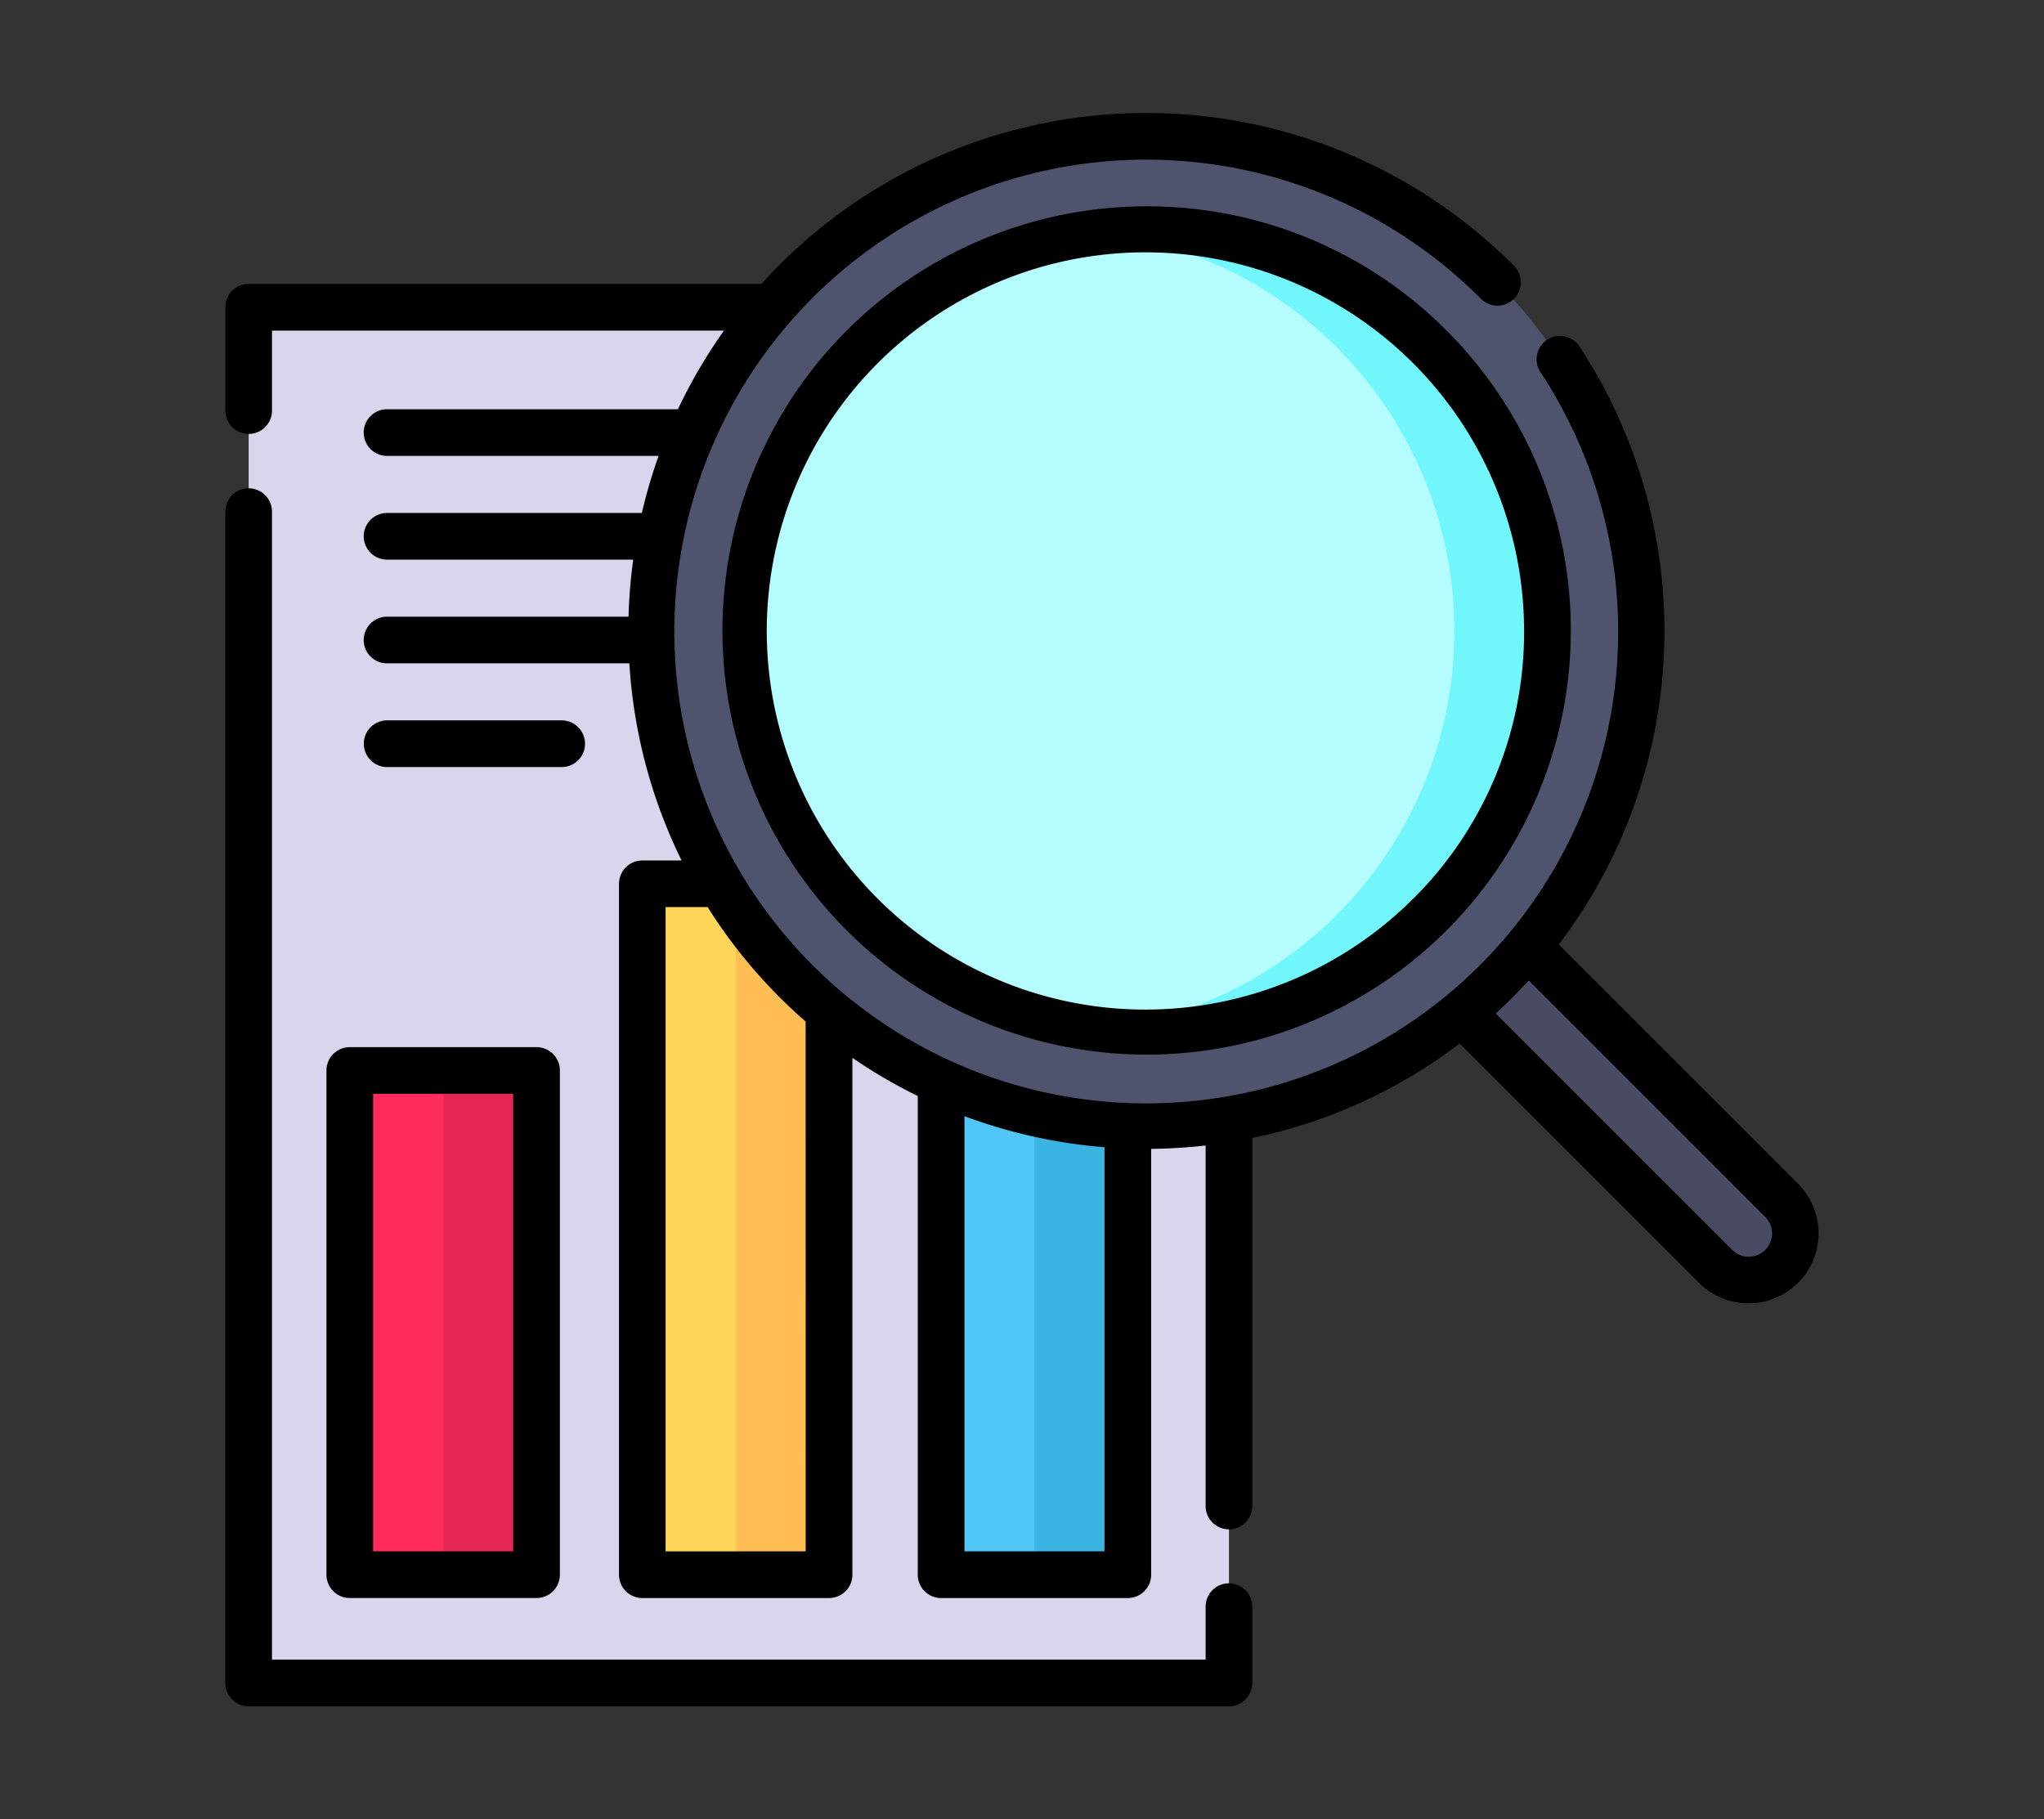 <svg xmlns="http://www.w3.org/2000/svg" xmlns:xlink="http://www.w3.org/1999/xlink" width="91" height="81" viewBox="0 0 91 81"><rect x="0" y="0" width="91" height="81" fill="#333333" stroke="none"/><defs><clipPath id="a"><rect width="91" height="81" transform="translate(-3551 -6996)" fill="#fff" stroke="#707070" stroke-width="1"/></clipPath></defs><g transform="translate(3551 6996)" clip-path="url(#a)"><g transform="translate(-3540.968 -6990.969)"><path d="M397.162,269.694a2.079,2.079,0,0,1-2.939,0l-13.618-13.618,2.939-2.939,13.618,13.618A2.079,2.079,0,0,1,397.162,269.694Zm0,0" transform="translate(-327.873 -218.064)" fill="#484b63"/><path d="M7.5,62.5H51.143v61.239H7.5Zm0,0" transform="translate(-6.462 -53.84)" fill="#d8d5ed"/><path d="M40,307.727h8.313v22.445H40Zm0,0" transform="translate(-34.459 -265.091)" fill="#ff2c5c"/><path d="M134,247.727h8.313v30.758H134Zm0,0" transform="translate(-115.435 -213.404)" fill="#ffd659"/><path d="M230,269.727h8.313v27.71H230Zm0,0" transform="translate(-198.134 -232.356)" fill="#4fc6f5"/><path d="M70,307.727h4.156v22.445H70Zm0,0" transform="translate(-60.302 -265.091)" fill="#e62753"/><path d="M164,247.727h4.156v30.758H164Zm0,0" transform="translate(-141.279 -213.404)" fill="#ffbd54"/><path d="M260,269.727h4.156v27.71H260Zm0,0" transform="translate(-223.978 -232.356)" fill="#3bb3e3"/><path d="M174.52,13.956a22.029,22.029,0,1,0,0,31.154A22.029,22.029,0,0,0,174.52,13.956Zm0,0" transform="translate(-117.945 -6.463)" fill="#50536e"/><path d="M197.475,68.064a17.873,17.873,0,1,1,0-25.276A17.893,17.893,0,0,1,197.475,68.064Zm0,0" transform="translate(-143.839 -32.356)" fill="#b5fcff"/><path d="M295.63,42.791a17.847,17.847,0,0,0-14.716-5.106,17.864,17.864,0,0,1,0,35.488A17.866,17.866,0,0,0,295.63,42.791Zm0,0" transform="translate(-241.994 -32.36)" fill="#71f6fc"/><path d="M70.026,47.683,59.365,37.021A23.076,23.076,0,0,0,60.29,10.4a1.039,1.039,0,1,0-1.736,1.142,21.01,21.01,0,1,1-2.714-3.328l.057.057a1.039,1.039,0,0,0,1.475-1.465l-.06-.06a23.094,23.094,0,0,0-32.625,0q-.424.424-.82.864H1.038A1.039,1.039,0,0,0,0,8.65v4.6a1.039,1.039,0,1,0,2.078,0V9.69H22.2a22.89,22.89,0,0,0-2.049,3.5H7.2a1.039,1.039,0,0,0,0,2.078H19.29a23.021,23.021,0,0,0-.746,2.54H7.2a1.039,1.039,0,1,0,0,2.078H18.16a23.22,23.22,0,0,0-.209,2.54H7.2a1.039,1.039,0,0,0,0,2.079H17.987a23.092,23.092,0,0,0,2.326,8.777H18.565a1.039,1.039,0,0,0-1.039,1.04V65.081a1.039,1.039,0,0,0,1.039,1.04h8.313a1.039,1.039,0,0,0,1.039-1.04V42.068a22.9,22.9,0,0,0,2.91,1.7V65.081a1.04,1.04,0,0,0,1.039,1.04h8.313a1.039,1.039,0,0,0,1.039-1.04V46.121a23.445,23.445,0,0,0,2.425-.149V62.023a1.039,1.039,0,1,0,2.078,0V45.637a22.913,22.913,0,0,0,9.235-4.206l10.659,10.66a3.118,3.118,0,0,0,4.41-4.409ZM25.839,64.041H19.6V35.357h1.872a23.082,23.082,0,0,0,3.21,4.019q.562.562,1.153,1.075Zm7.067,0V44.666a23.131,23.131,0,0,0,6.235,1.382V64.041Zm35.651-13.42a1.039,1.039,0,0,1-1.47,0L56.559,40.094c.255-.233.506-.471.752-.718s.485-.5.718-.752L68.556,49.152a1.04,1.04,0,0,1,0,1.469Zm0,0"/><path d="M44.683,169.363a1.039,1.039,0,0,0-1.039,1.039v2.356H2.078v-51.11a1.039,1.039,0,0,0-2.078,0V173.8a1.039,1.039,0,0,0,1.039,1.039H44.683a1.039,1.039,0,0,0,1.039-1.039v-3.4A1.039,1.039,0,0,0,44.683,169.363Zm0,0" transform="translate(-0.001 -103.898)"/><path d="M32.5,301.234v22.449a1.039,1.039,0,0,0,1.039,1.039h8.314a1.039,1.039,0,0,0,1.039-1.039V301.234a1.039,1.039,0,0,0-1.039-1.039H33.539A1.039,1.039,0,0,0,32.5,301.234Zm2.078,1.04h6.235v20.37H34.578Zm0,0" transform="translate(-27.998 -258.602)"/><path d="M53.309,197.259a1.039,1.039,0,0,0,0-2.079h-7.77a1.039,1.039,0,0,0,0,2.079Zm0,0" transform="translate(-38.335 -168.137)"/><path d="M178.381,29.988a18.885,18.885,0,1,0,13.373,5.532,18.784,18.784,0,0,0-13.373-5.532Zm11.9,30.812a16.858,16.858,0,1,1,4.922-11.9A16.718,16.718,0,0,1,190.285,60.8Zm0,0" transform="translate(-137.382 -25.833)"/></g></g></svg>